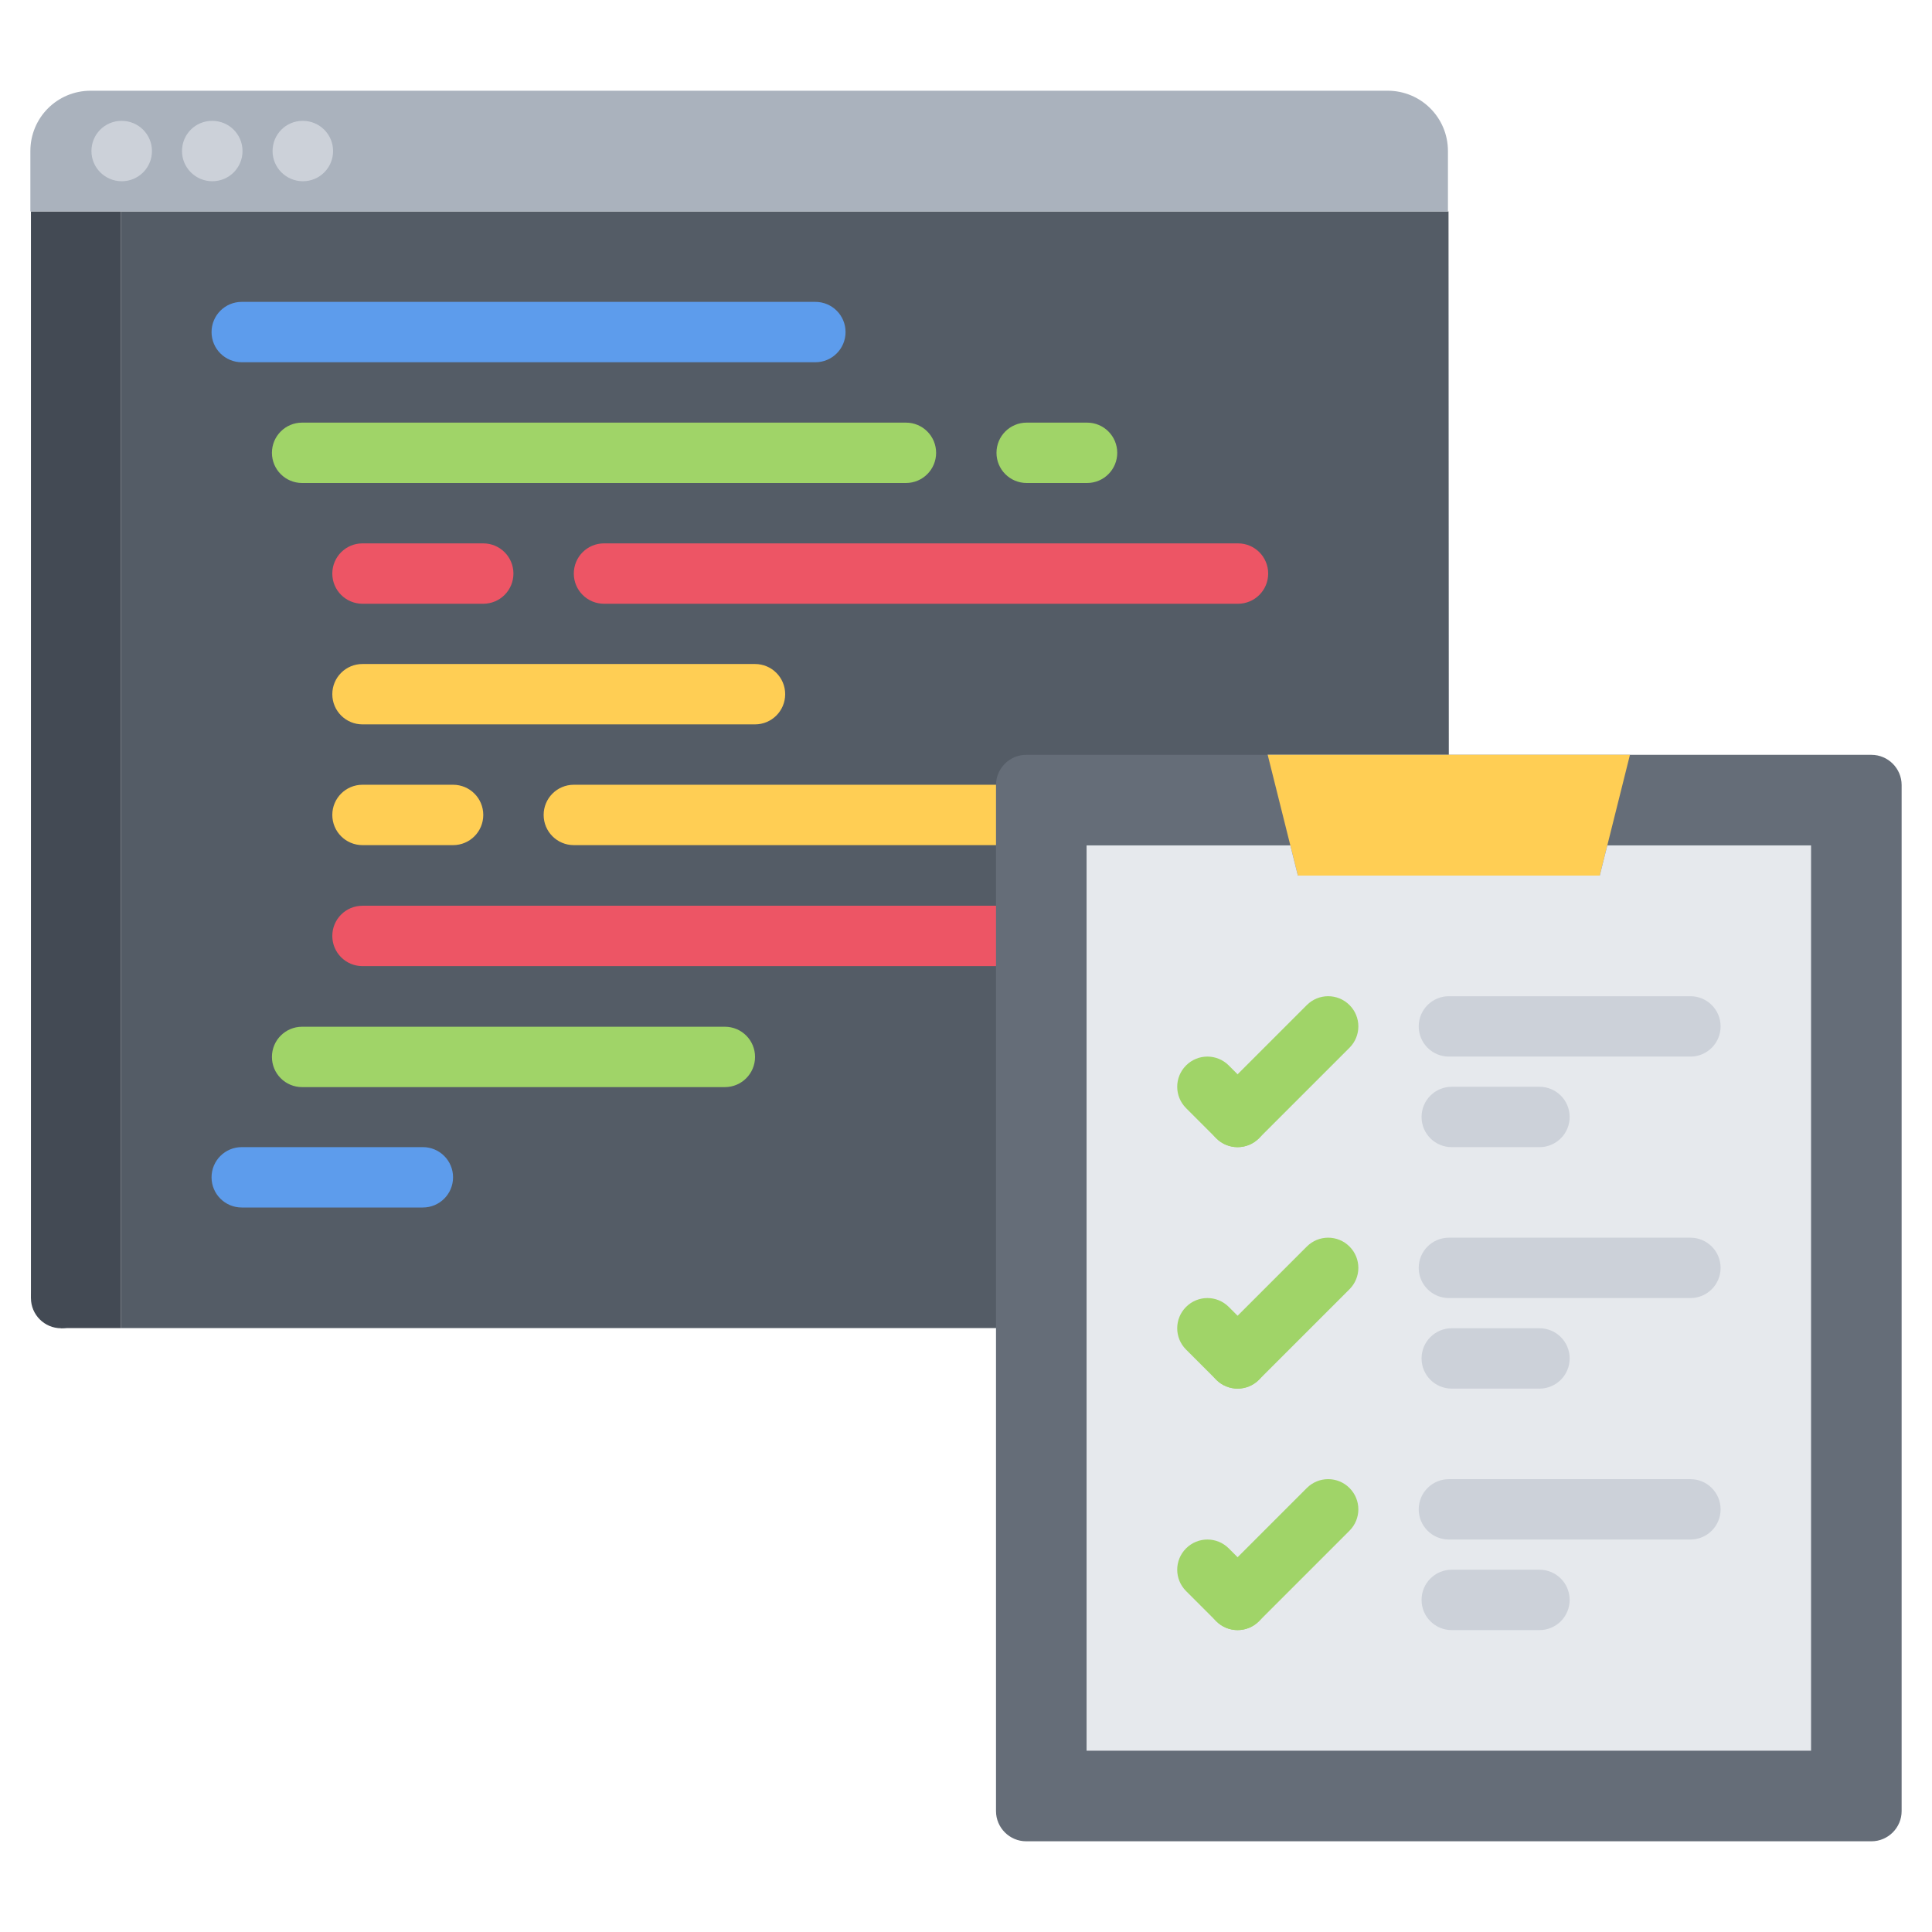 <svg id="icons" enable-background="new 0 0 64 64" height="512" viewBox="0 0 64 64" width="512" xmlns="http://www.w3.org/2000/svg"><path d="m32.994 43.995h-28.988v-1-35.99h43.959.019l.01 18h-6z" fill="#545c66"/><path d="m27.01 12h-19.002c-.553 0-1-.447-1-1s.447-1 1-1h19.002c.553 0 1 .447 1 1s-.447 1-1 1z" fill="#5d9cec"/><g fill="#a0d468"><path d="m30.01 16h-20.002c-.553 0-1-.447-1-1s.447-1 1-1h20.002c.553 0 1 .447 1 1s-.447 1-1 1z"/><path d="m24.012 36.012h-14.004c-.553 0-1-.447-1-1s.447-1 1-1h14.004c.553 0 1 .447 1 1s-.448 1-1 1z"/><path d="m36.01 16h-2c-.553 0-1-.447-1-1s.447-1 1-1h2c.553 0 1 .447 1 1s-.447 1-1 1z"/></g><path d="m14.008 40h-6c-.553 0-1-.447-1-1s.447-1 1-1h6c.553 0 1 .447 1 1s-.447 1-1 1z" fill="#5d9cec"/><path d="m16.008 20h-4c-.553 0-1-.447-1-1s.447-1 1-1h4c.553 0 1 .447 1 1s-.447 1-1 1z" fill="#ed5565"/><path d="m41.01 20h-21.002c-.553 0-1-.447-1-1s.447-1 1-1h21.002c.553 0 1 .447 1 1s-.447 1-1 1z" fill="#ed5565"/><path d="m25.01 23.996h-13.002c-.553 0-1-.447-1-1s.447-1 1-1h13.002c.553 0 1 .447 1 1s-.447 1-1 1z" fill="#ffce54"/><path d="m33.018 32.004h-21.01c-.553 0-1-.447-1-1s.447-1 1-1h21.01c.553 0 1 .447 1 1s-.448 1-1 1z" fill="#ed5565"/><path d="m33.008 27.996h-13.999c-.553 0-1-.447-1-1s.447-1 1-1h13.999c.553 0 1 .447 1 1s-.447 1-1 1z" fill="#ffce54"/><path d="m15.009 27.996h-3.001c-.553 0-1-.447-1-1s.447-1 1-1h3.001c.553 0 1 .447 1 1s-.447 1-1 1z" fill="#ffce54"/><path d="m62.994 59.995c0 .55-.45 1-1 1h-28c-.55 0-1-.45-1-1v-33.99c0-.55.45-1 1-1h28c.55 0 1 .45 1 1z" fill="#656d78"/><path d="m53.994 25.005-.75 3-.25 1h-10l-.25-1-.75-3h6z" fill="#ffce54"/><path d="m42.994 29.005h10l.25-1h6.75v29.99h-24v-29.99h6.75z" fill="#e6e9ed"/><path d="m4.006 42.995v1h-1.981l-1-.996v-35.994h2.981z" fill="#434a54"/><path d="m47.965 7.005h-43.959-2.98-.02v-2c0-1.109.889-2 2-2h42.959c1.109 0 2 .891 2 2z" fill="#aab2bd"/><path d="m4.034 6.004c-.553 0-1.005-.447-1.005-1s.442-1 .994-1h.011c.552 0 1 .447 1 1s-.448 1-1 1z" fill="#ccd1d9"/><path d="m7.034 6.004c-.553 0-1.005-.447-1.005-1s.442-1 .994-1h.011c.552 0 1 .447 1 1s-.448 1-1 1z" fill="#ccd1d9"/><path d="m10.034 6.004c-.553 0-1.005-.447-1.005-1s.442-1 .994-1h.011c.552 0 1 .447 1 1s-.448 1-1 1z" fill="#ccd1d9"/><path d="m40.997 38.001c-.256 0-.512-.098-.707-.293l-1-1c-.391-.391-.391-1.023 0-1.414s1.023-.391 1.414 0l1 1c.391.391.391 1.023 0 1.414-.195.195-.451.293-.707.293z" fill="#a0d468"/><path d="m40.997 38.001c-.256 0-.512-.098-.707-.293-.391-.391-.391-1.023 0-1.414l3-3c.391-.391 1.023-.391 1.414 0s.391 1.023 0 1.414l-3 3c-.195.195-.451.293-.707.293z" fill="#a0d468"/><path d="m55.997 35.001h-8c-.553 0-1-.447-1-1s.447-1 1-1h8c.553 0 1 .447 1 1s-.447 1-1 1z" fill="#ccd1d9"/><path d="m50.997 38.001h-2.906c-.553 0-1-.447-1-1s.447-1 1-1h2.906c.553 0 1 .447 1 1s-.447 1-1 1z" fill="#ccd1d9"/><path d="m40.997 46c-.256 0-.512-.098-.707-.293l-1-1c-.391-.391-.391-1.023 0-1.414s1.023-.391 1.414 0l1 1c.391.391.391 1.023 0 1.414-.195.195-.451.293-.707.293z" fill="#a0d468"/><path d="m40.997 46c-.256 0-.512-.098-.707-.293-.391-.391-.391-1.023 0-1.414l3-3c.391-.391 1.023-.391 1.414 0s.391 1.023 0 1.414l-3 3c-.195.195-.451.293-.707.293z" fill="#a0d468"/><path d="m55.997 43h-8c-.553 0-1-.447-1-1s.447-1 1-1h8c.553 0 1 .447 1 1s-.447 1-1 1z" fill="#ccd1d9"/><path d="m50.997 46h-2.906c-.553 0-1-.447-1-1s.447-1 1-1h2.906c.553 0 1 .447 1 1s-.447 1-1 1z" fill="#ccd1d9"/><path d="m40.997 53.999c-.256 0-.512-.098-.707-.293l-1-1c-.391-.391-.391-1.023 0-1.414s1.023-.391 1.414 0l1 1c.391.391.391 1.023 0 1.414-.195.195-.451.293-.707.293z" fill="#a0d468"/><path d="m40.997 53.999c-.256 0-.512-.098-.707-.293-.391-.391-.391-1.023 0-1.414l3-3c.391-.391 1.023-.391 1.414 0s.391 1.023 0 1.414l-3 3c-.195.195-.451.293-.707.293z" fill="#a0d468"/><path d="m55.997 50.999h-8c-.553 0-1-.447-1-1s.447-1 1-1h8c.553 0 1 .447 1 1s-.447 1-1 1z" fill="#ccd1d9"/><path d="m50.997 53.999h-2.906c-.553 0-1-.447-1-1s.447-1 1-1h2.906c.553 0 1 .447 1 1s-.447 1-1 1z" fill="#ccd1d9"/><circle cx="2.025" cy="43" fill="#434a54" r="1"/></svg>